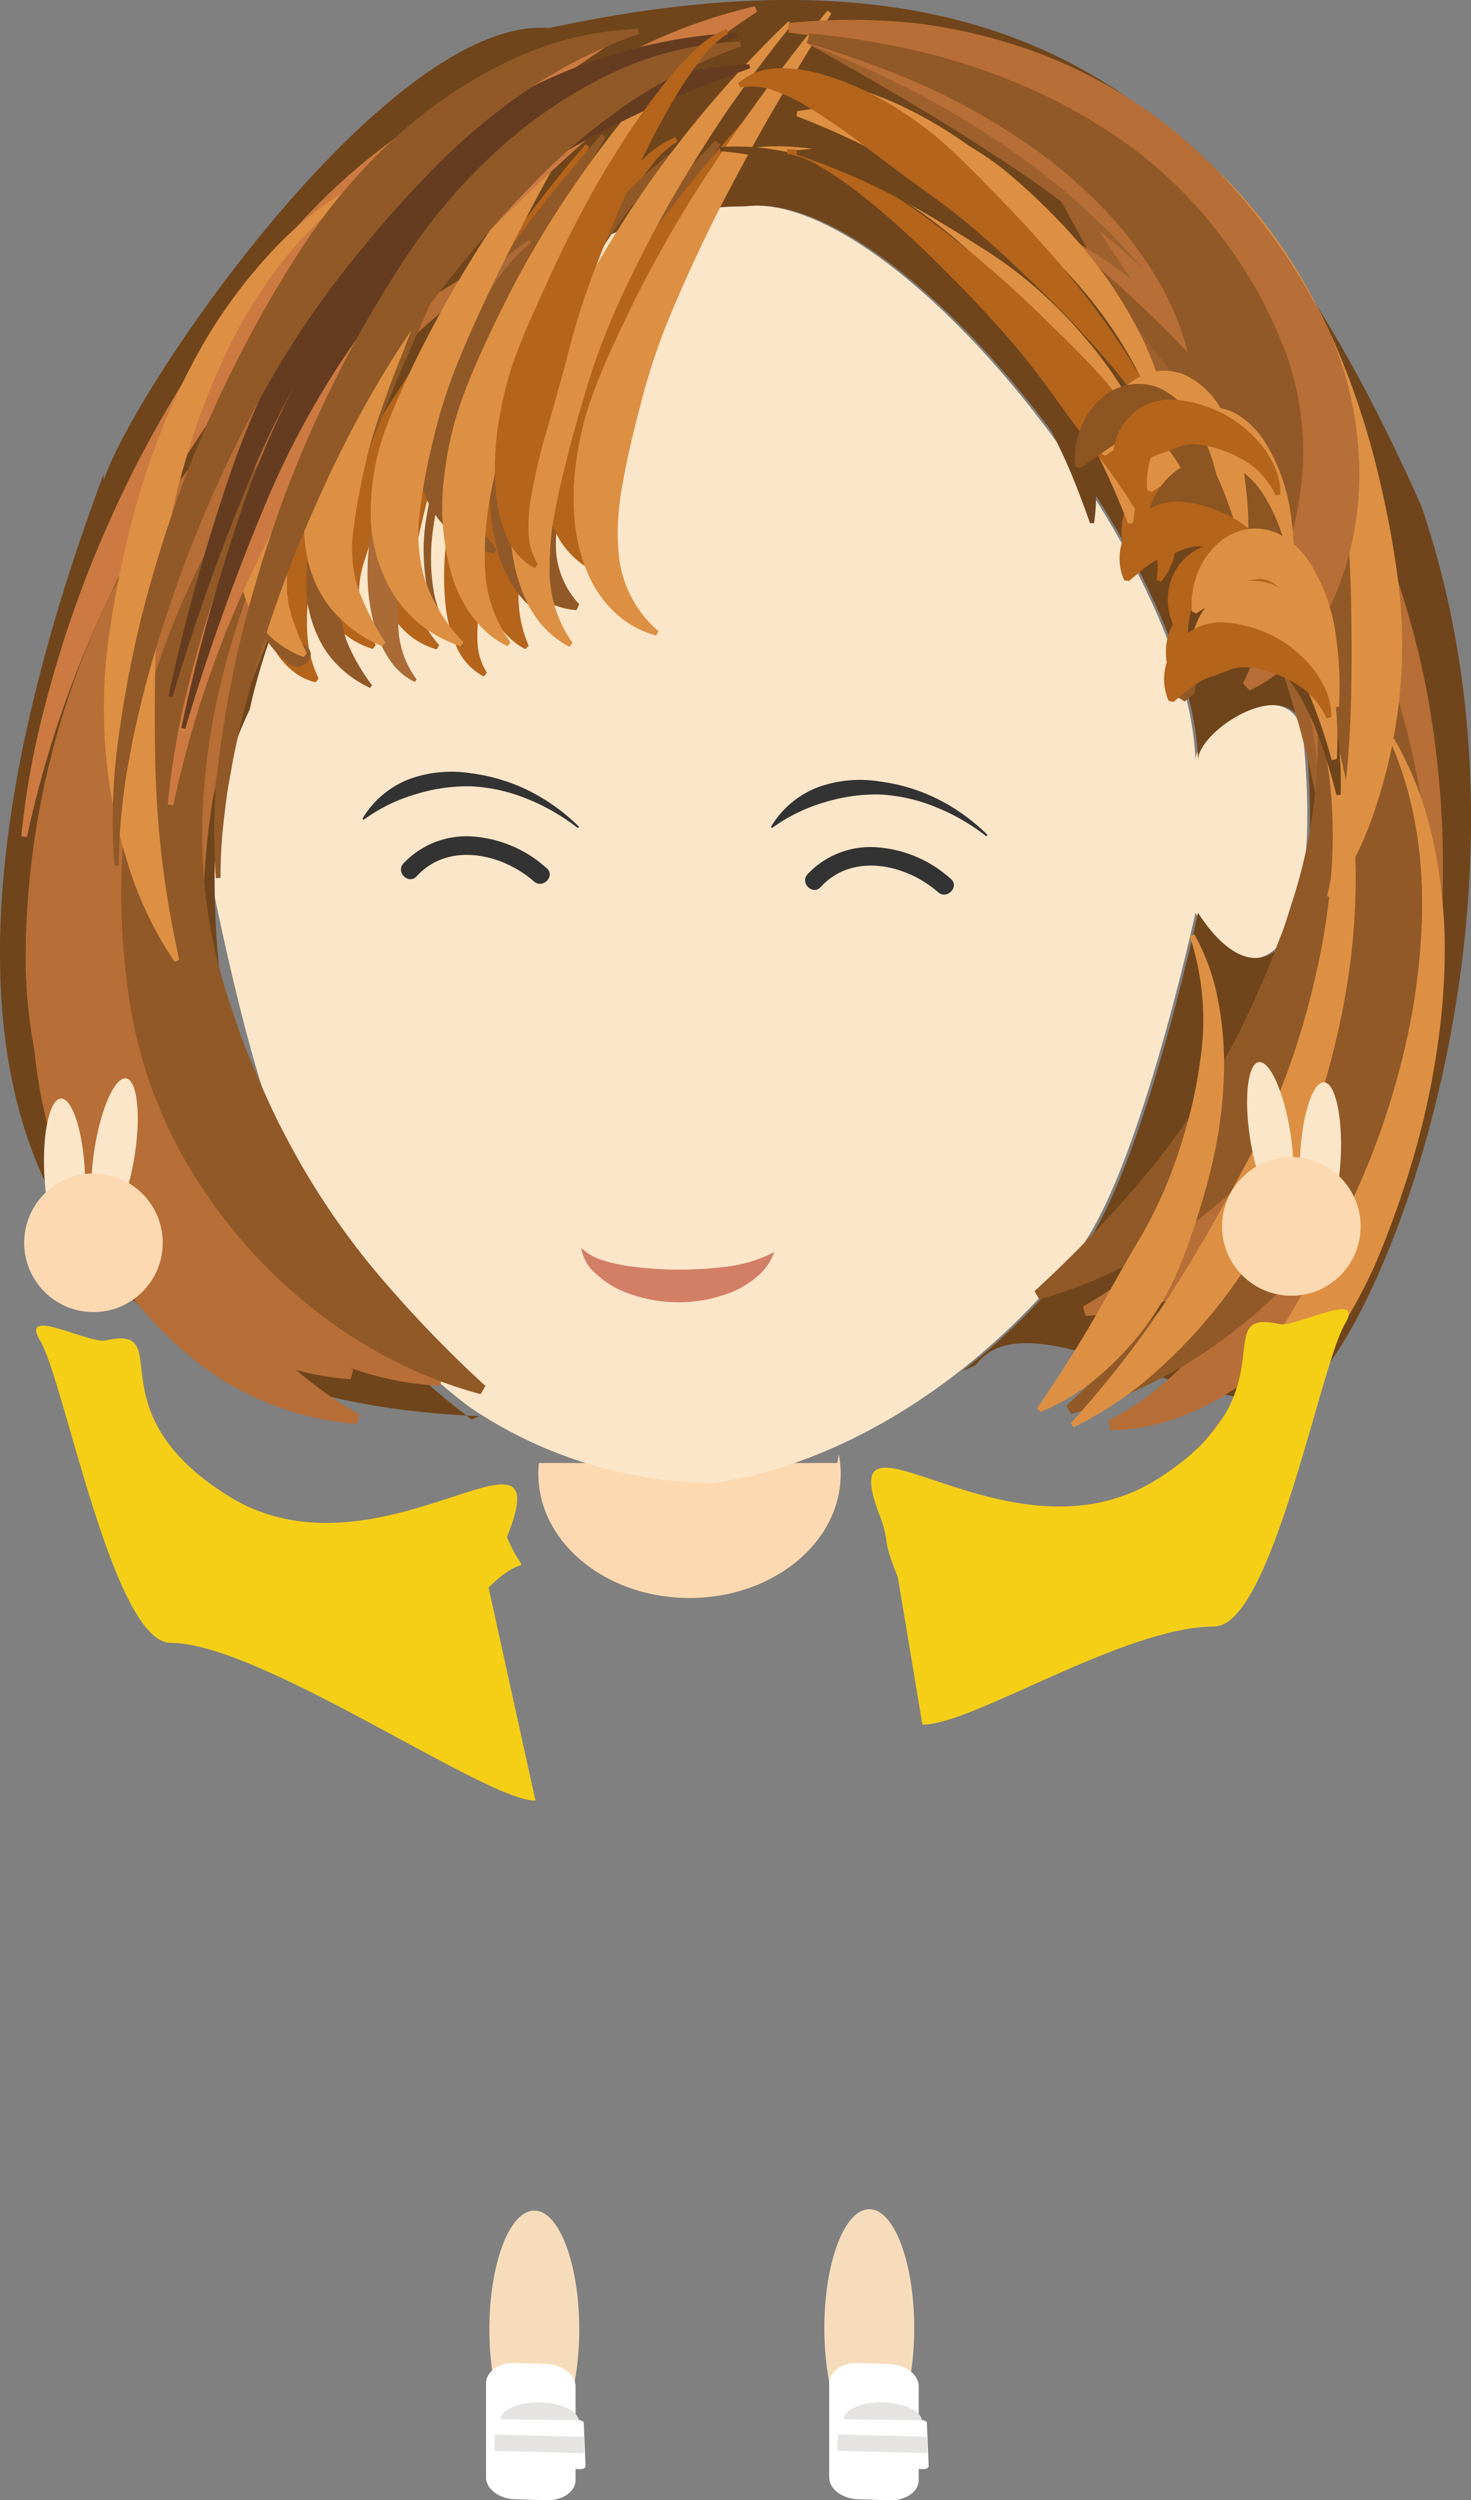 <svg xmlns="http://www.w3.org/2000/svg" viewBox="0 0 180.05 305.9"><rect x="0" y="0" width="180.05" height="305.9" fill="#808080" stroke="none"/><defs><style>.cls-1{fill:#f7dcbc;}.cls-2{fill:#fff;}.cls-3{fill:#e5e4e3;}.cls-4{fill:#f4cf16;}.cls-5{fill:#fcd9b1;}.cls-6{fill:#fce6c9;}.cls-7{fill:#70451b;}.cls-8{fill:#b5641c;}.cls-9{fill:#9e612e;}.cls-10{fill:#b76e37;}.cls-11{fill:#915927;}.cls-12{fill:#aa6b37;}.cls-13{fill:#dd9043;}.cls-14{fill:#cc7a42;}.cls-15{fill:#663c20;}.cls-16{fill:#8c5522;}.cls-17{fill:#d37f66;}.cls-18{fill:#333;}</style></defs><g id="圖層_2" data-name="圖層 2"><g id="圖層_1-2" data-name="圖層 1"><ellipse class="cls-1" cx="65.4" cy="285" rx="5.5" ry="14.54"/><ellipse class="cls-1" cx="106.4" cy="284.83" rx="5.5" ry="14.54"/><path class="cls-2" d="M59.49,303.1V291.58c0-1.42,1.59-2.53,3.56-2.47l3.77.12c2,.06,3.63,1.28,3.63,2.73v11.47c0,1.42-1.6,2.53-3.56,2.47l-3.85-.12C61.08,305.72,59.49,304.52,59.49,303.1Z"/><ellipse class="cls-3" cx="66.06" cy="296.19" rx="2.28" ry="4.81" transform="translate(-231.67 354.9) rotate(-88.58)"/><path class="cls-2" d="M70.83,296.1,61,296c-.36,0-.64.17-.63.39l.22,5.23c0,.21.31.39.66.39l9.8.08c.35,0,.63-.17.62-.39l-.22-5.23C71.48,296.28,71.19,296.1,70.83,296.1Z"/><path class="cls-4" d="M27.9,183c18.38,11.53,41-12,34.15,5.06,2.48,5.91,2.85,1.12-2.25,6.17l5.74,26.07C59.63,220.46,31.9,201,20.9,201c-7.07,0-13-32-16-37-2.58-4.29,6,.44,8,0C21.9,162,11.08,172.45,27.9,183Z"/><path class="cls-5" d="M102.66,177.94a12,12,0,0,1,.24,2.41c0,8.37-8.29,15.16-18.5,15.16s-18.5-6.79-18.5-15.16c0-.46,0-.91.07-1.35h36.52Z"/><path class="cls-6" d="M91,25.24c18.7-2.33,54.54,42.85,55.32,67.78,0-3.88,12.46-11.69,13.24-2.34,2.54,27.63-6.23,31.94-13.24,21,0,0-6.68,30.89-14.05,41s-23.87,25.52-44.77,28.76a53.86,53.86,0,0,1-30.1-9.34h0c-19.52-14.81-25.48-35.4-31.44-63.89-3.51-16.75,1.16-25.32,8.18-40.12C39.57,47.84,59.55,25.24,91,25.24"/><path class="cls-7" d="M58.66,173.26C1,170.92-13.79,128.85,12.69,58v.78C16.59,47.06,47.75,1.87,67.22,3.43c61.55-13.24,86.45,13,106.73,58.43,17.92,52.19-8.57,109.84-16.36,109.06-11.68,2.34-31.94-12.46-38.17-3.89l-1.62.72a79.56,79.56,0,0,0,14.84-15.07c7.37-10.07,14-41,14-41,7,10.9,15.79,6.59,13.25-21-.78-9.35-13.25-1.54-13.25,2.34-.77-24.93-36.61-70.11-55.31-67.78-31.43,0-55.31,36.62-60.76,61.55-3.36,7.06-4.49,13.5-4.28,23,.64,29.1,11.92,49.08,31.44,63.89"/><path class="cls-8" d="M157.13,75.08A15.87,15.87,0,0,0,153.28,69a18.67,18.67,0,0,0-2.64-2.33,15.1,15.1,0,0,0-2.86-1.76,6.19,6.19,0,0,0-2.83-.62c-.84,0-1.29.09-1.76.14a3.75,3.75,0,0,0-2,1c-.83.68-1.65,1.65-2.74,2.71l-.59-.1a7.77,7.77,0,0,1-.44-4.54A6.83,6.83,0,0,1,140.52,59a6.56,6.56,0,0,1,2.91-.93,7.28,7.28,0,0,1,2.76.36,14.85,14.85,0,0,1,4.14,2.36,19.83,19.83,0,0,1,3.09,3,23.59,23.59,0,0,1,2.31,3.45,15.19,15.19,0,0,1,2,7.79Z"/><path class="cls-9" d="M56.43,31C50.12,42.31,44,53.66,38.56,65.27c-1.41,2.87-2.65,5.81-4,8.72L32.77,78.4c-.62,1.46-1.19,2.94-1.73,4.43a138.94,138.94,0,0,0-5.8,17.88,72.27,72.27,0,0,0-2.22,18c.07,1.46,0,2.93.16,4.36l.12,2.14c.08.71.19,1.41.26,2.11l.1,1.06.17,1,.33,2.08c.33,1.35.52,2.75.95,4.08a43.66,43.66,0,0,0,2.89,8c.57,1.33,1.31,2.59,2,3.91.36.64.77,1.27,1.15,1.91s.78,1.29,1.2,1.92c3.28,5.13,7.41,10,11.49,15.27l-.72,1a58.88,58.88,0,0,1-17.17-10.67,46.36,46.36,0,0,1-7-7.89,22.6,22.6,0,0,1-1.49-2.26c-.47-.77-.95-1.54-1.39-2.34a52.28,52.28,0,0,1-2.28-5A44.91,44.91,0,0,1,11.16,118,99.77,99.77,0,0,1,16,98c4.31-12.76,10.48-24.43,17.25-35.58A366.22,366.22,0,0,1,55.43,30.37Z"/><path class="cls-10" d="M56.38,31.09c-2,2.76-4,5.43-5.86,8.27-.93,1.41-1.93,2.77-2.8,4.21l-2.66,4.28A172.37,172.37,0,0,0,35.8,65.62a135.28,135.28,0,0,0-6.73,18.64,107.93,107.93,0,0,0-3.76,19.17,74,74,0,0,0,.55,19.07,98.44,98.44,0,0,0,4.38,17.85,53.43,53.43,0,0,0,8.93,15.76,58.45,58.45,0,0,0,15,12.29l-.33,1.15a37.94,37.94,0,0,1-20.35-7.16,46.78,46.78,0,0,1-14.25-17.3A54.32,54.32,0,0,1,14,123.58a101.39,101.39,0,0,1,1.78-21.49A115.82,115.82,0,0,1,21.5,81.75a142.7,142.7,0,0,1,9-18.85A166.87,166.87,0,0,1,42,45.73,177.47,177.47,0,0,1,55.48,30.3Z"/><path class="cls-10" d="M59.75,27.7C56.91,29.93,54,32,51.31,34.41l-2.05,1.75-1,.87-1,.93-3.85,3.72a113.87,113.87,0,0,0-13.32,16.5,93.58,93.58,0,0,0-9.62,18.58,90.3,90.3,0,0,0-5.35,19.95A74,74,0,0,0,15,117a111,111,0,0,0,4.12,19.42A62.54,62.54,0,0,0,27.89,154a49.54,49.54,0,0,0,15.35,13.61l-.33,1.15a36.37,36.37,0,0,1-21.16-8.9A52.85,52.85,0,0,1,7.91,140.71a60.82,60.82,0,0,1-4.77-22.9,101.65,101.65,0,0,1,10-44.27,100.79,100.79,0,0,1,12.07-18.9A115.76,115.76,0,0,1,40.9,38.9,129.28,129.28,0,0,1,59.11,26.68Z"/><path class="cls-10" d="M60.53,33.15c-2.84,2.23-5.79,4.29-8.45,6.71l-2,1.75-1,.87-1,.94-3.85,3.71a113.87,113.87,0,0,0-13.32,16.5,93.66,93.66,0,0,0-9.62,18.59,90.07,90.07,0,0,0-5.35,19.94,74.06,74.06,0,0,0-.14,20.33A109.94,109.94,0,0,0,19.9,141.9a62.28,62.28,0,0,0,8.77,17.56A49.54,49.54,0,0,0,44,173.07l-.33,1.15a36.37,36.37,0,0,1-21.16-8.9A53,53,0,0,1,8.68,146.17a61,61,0,0,1-4.76-22.9A99,99,0,0,1,26,60.09,115.76,115.76,0,0,1,41.68,44.35,129.21,129.21,0,0,1,59.89,32.14Z"/><path class="cls-11" d="M56.35,31.13a166.61,166.61,0,0,0-12.67,16,116.4,116.4,0,0,0-10,17.51,95.38,95.38,0,0,0-6.59,18.72,79.45,79.45,0,0,0-2.35,19.33,63.94,63.94,0,0,0,3,18.83c.46,1.51,1,3,1.49,4.47s1.1,2.94,1.71,4.38c1.22,2.87,2.47,5.75,3.95,8.52a93.51,93.51,0,0,0,10.53,16,150.2,150.2,0,0,0,14,14.68l-.59,1C45,166.88,32.68,157.47,24.51,145a56.74,56.74,0,0,1-8.33-20.62,86.22,86.22,0,0,1-1.06-22,87.88,87.88,0,0,1,4.27-21.19,103,103,0,0,1,9-19.33,117.62,117.62,0,0,1,12.35-17A147.73,147.73,0,0,1,55.51,30.27Z"/><path class="cls-8" d="M58.92,33.56c-1.59,4-3.37,7.91-5.08,11.84L51.2,51.25c-.9,1.93-1.78,3.87-2.62,5.8a58.15,58.15,0,0,0-2.13,5.86l-1.78,5.51a13.1,13.1,0,0,0-.72,5,9.31,9.31,0,0,0,.64,2.64A25.67,25.67,0,0,0,46,78.93l-.37.47a10.16,10.16,0,0,1-3.18-1.61A10,10,0,0,1,40,74.87a12.66,12.66,0,0,1-1.17-7.63c.62-5,3.39-8.61,5.53-12.37,1.11-1.87,2.24-3.7,3.38-5.53L51.21,44c2.42-3.55,4.75-7.14,7.18-10.68Z"/><path class="cls-8" d="M48,46.1a57.37,57.37,0,0,0-5.58,8.8,42,42,0,0,0-2.09,4.66,39.63,39.63,0,0,0-1.56,4.77A23.06,23.06,0,0,0,38,69.17c-.09,1.59-.2,3.12-.33,4.62a25.9,25.9,0,0,0,0,4.49A14,14,0,0,0,39,83l-.36.48a7,7,0,0,1-2.76-1.34,9.58,9.58,0,0,1-2.1-2.34,13.72,13.72,0,0,1-2-5.82,14.77,14.77,0,0,1,.47-5.9,48.11,48.11,0,0,1,2-5.36,43.75,43.75,0,0,1,2.53-5,47.27,47.27,0,0,1,3.14-4.52,44.47,44.47,0,0,1,7.68-7.59Z"/><path class="cls-8" d="M72.14,18c-3,4.94-6,9.85-8.63,14.94-1.37,2.51-2.65,5.06-3.88,7.63s-2.4,5.15-3.46,7.76a63.18,63.18,0,0,0-2.6,8c-.71,2.67-1.4,5.28-2,7.86a27.16,27.16,0,0,0-.8,7.64,11.36,11.36,0,0,0,3,7.1l-.31.52A9.1,9.1,0,0,1,49.34,77a12.19,12.19,0,0,1-2.66-4.22,21.42,21.42,0,0,1-1-9.53,31.63,31.63,0,0,1,2.28-8.87c1.17-2.78,2.52-5.43,3.87-8.06s2.79-5.17,4.32-7.66,3.15-4.92,4.83-7.3c3.39-4.73,6.92-9.33,10.7-13.71Z"/><path class="cls-8" d="M81.47,25.83q-2.22,3-4.24,6.12c-1.34,2.08-2.58,4.2-3.75,6.37s-2.26,4.34-3.25,6.57-1.94,4.46-2.72,6.74a48.57,48.57,0,0,0-1.82,6.94l-1.37,6.84a40.83,40.83,0,0,0-.83,6.74A15.25,15.25,0,0,0,64.71,79l-.42.42a8.85,8.85,0,0,1-3.1-2.75,13.86,13.86,0,0,1-1.88-3.77,22.7,22.7,0,0,1-1-8.14A26.31,26.31,0,0,1,60,57c.91-2.47,2-4.82,3.09-7.15S65.4,45.22,66.7,43,69.44,38.74,71,36.7A86.41,86.41,0,0,1,81,25.43Z"/><path class="cls-8" d="M82.91,17.34a10.89,10.89,0,0,0-3.22,3A37.86,37.86,0,0,0,77.1,24a81.06,81.06,0,0,0-4.35,7.92q-2,4.05-3.76,8.24c-1.18,2.77-2.29,5.57-3.3,8.4s-1.84,5.72-2.58,8.61-1.56,5.72-2.36,8.53a73.36,73.36,0,0,0-2,8.43,19.68,19.68,0,0,0-.31,4.17,7.55,7.55,0,0,0,1.15,4l-.37.47A7.34,7.34,0,0,1,55.82,79a17,17,0,0,1-1.28-4.9,34.84,34.84,0,0,1,.36-9.7,43.54,43.54,0,0,1,2.57-9.11c1.17-2.9,2.49-5.73,3.78-8.56s2.68-5.59,4.15-8.32,3.07-5.38,4.74-8a87.42,87.42,0,0,1,5.46-7.53,39.62,39.62,0,0,1,3.16-3.45,11.79,11.79,0,0,1,3.94-2.65Z"/><path class="cls-11" d="M53,36.4c-1.75,4-3.58,8-5.18,12a121.31,121.31,0,0,0-4.42,12.15c-.32,1-.54,2.06-.78,3.09s-.38,2.06-.54,3.09-.22,2-.36,3a12.4,12.4,0,0,0-.1,1.48,14.8,14.8,0,0,0-.07,1.48,18,18,0,0,0,.88,5.73,24.11,24.11,0,0,0,3.12,5.43l-.25.32a13.45,13.45,0,0,1-5.35-4.43A15.14,15.14,0,0,1,37.55,73a21.15,21.15,0,0,1,0-3.56A22.57,22.57,0,0,1,38.19,66c.31-1.1.6-2.21,1-3.26s.72-2.14,1.17-3.16c.78-2.1,1.71-4.11,2.62-6.12s2-4,3-5.87c2.11-3.86,4.32-7.63,6.64-11.34Z"/><path class="cls-11" d="M42.17,45.51c-3.74,5.75-7.46,11.69-9.85,18.15-1.45,3.91-2.44,8.48-.83,12.5a12.16,12.16,0,0,0,3.9,5.07c1.51,1.17,3.64-.94,2.12-2.13A9.46,9.46,0,0,1,34,74.33a13,13,0,0,1,.17-6.61C36.05,60.25,40.62,53.4,44.76,47c1.05-1.63-1.54-3.13-2.59-1.52Z"/><path class="cls-11" d="M74.09,16.82c-2.49,4.23-5,8.41-7.32,12.7-1.18,2.12-2.31,4.27-3.38,6.43s-2.12,4.32-3,6.5a42.94,42.94,0,0,0-2.14,6.66,64.26,64.26,0,0,0-1.29,6.37,13.33,13.33,0,0,0,.35,5.9,12.66,12.66,0,0,0,1.34,2.92,30.05,30.05,0,0,0,2.14,2.93l-.31.51a12.37,12.37,0,0,1-3.72-1.46,11.71,11.71,0,0,1-3.15-2.83,13.72,13.72,0,0,1-2.64-8.25,19.91,19.91,0,0,1,1.64-8,72.5,72.5,0,0,1,3.47-6.88,103.57,103.57,0,0,1,8.2-12.47c3-3.92,6.08-7.75,9.35-11.43Z"/><path class="cls-11" d="M86,16.45A55.52,55.52,0,0,0,74.73,28.86a62.57,62.57,0,0,0-7.49,14.85,53.49,53.49,0,0,0-2.12,8c-.5,2.69-.92,5.37-1.18,8a36.45,36.45,0,0,0,0,8,13.88,13.88,0,0,0,3,7.34l-.23.32a9.48,9.48,0,0,1-3.42-2.92,15.38,15.38,0,0,1-2.09-4.07,27.09,27.09,0,0,1-1.27-8.9c.06-6,2.06-11.66,4.32-17a64.92,64.92,0,0,1,8.86-14.88A53.92,53.92,0,0,1,85.8,16.12Z"/><path class="cls-11" d="M76.21,25.28a63,63,0,0,0-10.9,11.24,68.62,68.62,0,0,0-8,13.4A53.22,53.22,0,0,0,53,64.81a25.09,25.09,0,0,0,.11,7.69,14.21,14.21,0,0,0,1.26,3.63,10.42,10.42,0,0,0,2.42,3l-.06.08a10.13,10.13,0,0,1-2.76-2.85,14.85,14.85,0,0,1-1.54-3.7,24.77,24.77,0,0,1-.43-8,47,47,0,0,1,4.62-15.12A66.47,66.47,0,0,1,76.15,25.2Z"/><path class="cls-11" d="M88.18,17.7c-2.84,4.68-5.66,9.35-8.24,14.11Q78,35.37,76.23,39c-1.19,2.4-2.3,4.82-3.3,7.26a48.91,48.91,0,0,0-2.35,7.44l-1.77,7.12a22,22,0,0,0-.75,6.62,10.68,10.68,0,0,0,2.84,6.49l-.34.72a9.09,9.09,0,0,1-4.45-1.54,10.68,10.68,0,0,1-3.39-3.79,15.55,15.55,0,0,1-1.61-4.77,22.11,22.11,0,0,1-.23-4.78,23.93,23.93,0,0,1,2.24-8.71c1.23-2.67,2.66-5.16,4.06-7.61s2.9-4.83,4.46-7.14,3.26-4.52,5-6.7A163.57,163.57,0,0,1,87.55,17.21Z"/><path class="cls-12" d="M65,29.7a22.55,22.55,0,0,0-4.8,5.5,50.85,50.85,0,0,0-3.52,6.44c-1,2.22-2,4.49-2.83,6.79s-1.61,4.62-2.27,7a62.67,62.67,0,0,0-1.52,7.12c-.37,2.39-.74,4.75-1,7.1a35.86,35.86,0,0,0-.3,7A11.26,11.26,0,0,0,51,83.12l-.23.32a7.82,7.82,0,0,1-3-2.6A13,13,0,0,1,46,77.18,24.76,24.76,0,0,1,45,69.33c.11-5.24,1.8-10.15,3.49-14.9A78.94,78.94,0,0,1,54.91,40.7a55.17,55.17,0,0,1,4.3-6.23,21.7,21.7,0,0,1,5.57-5.11Z"/><path class="cls-8" d="M92.78,13.74c-3,4.6-5.93,9.17-8.58,13.9A147,147,0,0,0,76.88,42a56.19,56.19,0,0,0-2.56,7.46C73.64,52,73,54.4,72.49,56.79c-1,4.78-1.17,9.4,3,13.32l-.26.54a9.35,9.35,0,0,1-4.15-1.76,10.54,10.54,0,0,1-3.06-3.71,15.34,15.34,0,0,1-1.39-4.58A21,21,0,0,1,66.55,56a26.53,26.53,0,0,1,2.17-8.51c1.16-2.64,2.5-5.13,3.85-7.59s2.81-4.83,4.32-7.15S80,28.19,81.7,26c3.38-4.36,6.87-8.59,10.61-12.61Z"/><path class="cls-13" d="M57.78,21.62c-1.88,4.93-3.91,9.79-5.8,14.7Q50.5,40,49.1,43.64c-1,2.43-1.87,4.87-2.71,7.31a59.5,59.5,0,0,0-2,7.36,69.6,69.6,0,0,0-1.19,7,15.78,15.78,0,0,0,.58,6.54,32.37,32.37,0,0,0,3.39,6.76l-.39.46a16,16,0,0,1-6.74-5.22A15.06,15.06,0,0,1,38,69.72a17.4,17.4,0,0,1-.76-4.54,22.64,22.64,0,0,1,1.48-8.51c1-2.61,2.13-5.07,3.24-7.51,2.23-4.87,4.75-9.52,7.33-14.13s5.23-9.16,8-13.67Z"/><path class="cls-13" d="M46.29,35c-1.69,3.83-3.53,7.58-5.06,11.43-.84,1.9-1.57,3.83-2.31,5.74L37.87,55l-.93,2.88a35.45,35.45,0,0,0-1.16,5.8,13.64,13.64,0,0,0-.16,1.4c-.06.47-.11.93-.19,1.39s-.06.89-.11,1.34a10.26,10.26,0,0,0-.12,1.33l-.08,1.31c0,.43,0,.85,0,1.29l0,.66c0,.21.07.42.1.64.08.42.08.89.2,1.31a25.36,25.36,0,0,0,2.14,5.56l-.38.46a11.65,11.65,0,0,1-5.58-4.18,12.54,12.54,0,0,1-.94-1.59l-.43-.83c-.11-.29-.2-.58-.3-.87-.19-.59-.38-1.19-.53-1.78l-.26-1.81a9.9,9.9,0,0,1-.07-1.8c0-.59,0-1.18.09-1.77A28.27,28.27,0,0,1,30,62.41c.71-2.16,1.6-4.18,2.46-6.17.46-1,.91-2,1.38-2.92l1.48-2.84c1.07-1.85,2.12-3.69,3.27-5.46,2.29-3.55,4.68-7,7.21-10.35Z"/><path class="cls-13" d="M73.06,11c-3.16,5.59-6.35,11.15-9.26,16.84-1.48,2.83-2.91,5.68-4.25,8.55s-2.66,5.75-3.8,8.67A62.25,62.25,0,0,0,53,53.93a72.79,72.79,0,0,0-1.62,8.71A20,20,0,0,0,52,70.92a21.17,21.17,0,0,0,4.72,7.66l-.33.5a16.34,16.34,0,0,1-4.53-2.36,14.92,14.92,0,0,1-3.65-3.93,18.94,18.94,0,0,1-2.83-10.43A29.52,29.52,0,0,1,47.3,52.21a98.5,98.5,0,0,1,4.06-9.1A148.54,148.54,0,0,1,61.22,26.3C64.86,21,68.6,15.72,72.56,10.65Z"/><path class="cls-13" d="M96.94,3q-3.41,4.19-6.52,8.55c-2.09,2.9-4,5.9-5.88,8.94s-3.62,6.13-5.25,9.28-3.19,6.32-4.56,9.57a82.08,82.08,0,0,0-3.45,9.92c-1,3.34-1.87,6.65-2.64,9.95-.41,1.66-.7,3.31-1,5a36.06,36.06,0,0,0-.36,5,15.27,15.27,0,0,0,2.81,9.45l-.37.47a11.3,11.3,0,0,1-4.32-3.88c-.25-.42-.55-.84-.76-1.29L64,72.55c-.2-.46-.33-.93-.49-1.4a12.22,12.22,0,0,1-.41-1.43,31,31,0,0,1-.4-11.53,44.59,44.59,0,0,1,2.93-10.85c1.41-3.45,3-6.76,4.72-10A128.1,128.1,0,0,1,82.06,18.82,135.81,135.81,0,0,1,96.5,2.61Z"/><path class="cls-13" d="M87.38,3q-3.25,4.26-6.3,8.64t-5.71,9c-1.81,3-3.52,6.14-5.1,9.29s-3.07,6.34-4.39,9.58a77.52,77.52,0,0,0-3.25,9.91c-.88,3.34-1.7,6.64-2.35,9.94a40.34,40.34,0,0,0-.93,9.86,16.44,16.44,0,0,0,3.13,9.36l-.37.47C58.67,77.43,56.2,73.75,55.2,70a29.84,29.84,0,0,1-.86-11.48A42.16,42.16,0,0,1,57,47.62c1.34-3.47,2.91-6.79,4.53-10.06s3.39-6.47,5.29-9.56,3.95-6.08,6.08-9A149.83,149.83,0,0,1,86.93,2.62Z"/><path class="cls-13" d="M101.75,1.66C98,7.76,94.26,13.86,90.91,20.15A193.94,193.94,0,0,0,81.74,39.3a79,79,0,0,0-3.26,9.94c-.88,3.33-1.69,6.63-2.26,9.9L76,60.36l-.15,1.22c-.14.82-.14,1.62-.22,2.44a26.12,26.12,0,0,0,.23,4.77,14.17,14.17,0,0,0,4.74,8.44l-.28.53a11.93,11.93,0,0,1-5-2.76,14.32,14.32,0,0,1-3.44-5,21.56,21.56,0,0,1-1.5-5.8,32.49,32.49,0,0,1-.07-5.83,39.68,39.68,0,0,1,2.57-11c1.33-3.47,2.92-6.79,4.52-10.07s3.36-6.46,5.18-9.59,3.8-6.16,5.81-9.15c4.09-6,8.36-11.74,12.92-17.29Z"/><path class="cls-14" d="M2.61,102.32A100.76,100.76,0,0,1,5.4,86.74a144.72,144.72,0,0,1,4.77-15.16A152.19,152.19,0,0,1,16.62,57,146,146,0,0,1,24.71,43.2a158.76,158.76,0,0,1,9.5-13A77.27,77.27,0,0,1,45.76,18.88a80.17,80.17,0,0,1,13.63-8.71,64.8,64.8,0,0,1,15.1-5.5l.27.64c-4.4,3-8.67,5.91-12.75,9.05s-8,6.4-11.72,9.85-7.35,7-10.93,10.63A113.89,113.89,0,0,0,29.28,46.43a143.34,143.34,0,0,0-8.59,12.83A150.65,150.65,0,0,0,13.39,73,130.07,130.07,0,0,0,3.3,102.42Z"/><path class="cls-13" d="M43.24,23.55c-6.91,5.07-12,12.14-15.59,19.73a80,80,0,0,0-4.56,11.77,92.65,92.65,0,0,0-2.9,12.27,86.31,86.31,0,0,0-1.14,12.51q-.18,6.27-.07,12.5c.08,4.16.32,8.33.81,12.5s1.22,8.34,2.14,12.61l-.55.24a44.82,44.82,0,0,1-5.71-11.94A63.06,63.06,0,0,1,13,92.7a62.24,62.24,0,0,1,.13-13.3,121.34,121.34,0,0,1,2.36-13,98.73,98.73,0,0,1,3.84-12.62A82.51,82.51,0,0,1,25,41.87,62.8,62.8,0,0,1,32.8,31.28,42.58,42.58,0,0,1,42.91,23Z"/><path class="cls-9" d="M129.71,21.8a366.32,366.32,0,0,1,22.16,32.06c6.77,11.15,12.94,22.83,17.25,35.58a99.76,99.76,0,0,1,4.86,20,44.78,44.78,0,0,1-2.56,21.35,52.28,52.28,0,0,1-2.28,5c-.44.8-.92,1.57-1.38,2.34a22.69,22.69,0,0,1-1.5,2.26,46.31,46.31,0,0,1-7,7.89A58.93,58.93,0,0,1,142,158.94l-.72-1c4.08-5.26,8.21-10.14,11.49-15.27.43-.63.84-1.26,1.2-1.92s.79-1.27,1.15-1.91c.67-1.32,1.41-2.58,2-3.91a43.44,43.44,0,0,0,2.9-8c.42-1.33.61-2.73.94-4.08l.33-2.07.17-1,.11-1.06c.06-.7.17-1.4.25-2.11l.13-2.14c.15-1.43.09-2.9.15-4.35a72.27,72.27,0,0,0-2.21-18,140.51,140.51,0,0,0-5.8-17.88c-.55-1.49-1.12-3-1.74-4.43l-1.83-4.41c-1.3-2.91-2.55-5.85-4-8.72-5.42-11.61-11.56-23-17.87-34.24Z"/><path class="cls-10" d="M131.22,21.73a177.47,177.47,0,0,1,13.52,15.43,166.87,166.87,0,0,1,11.51,17.17,142.7,142.7,0,0,1,8.95,18.85,115.82,115.82,0,0,1,5.69,20.34A101.45,101.45,0,0,1,172.67,115a54.32,54.32,0,0,1-5.19,21.51,46.78,46.78,0,0,1-14.25,17.3A37.94,37.94,0,0,1,132.88,161l-.33-1.15a58.45,58.45,0,0,0,15-12.29,53.43,53.43,0,0,0,8.93-15.76,98.34,98.34,0,0,0,4.38-17.84,74.08,74.08,0,0,0,.55-19.08,107.82,107.82,0,0,0-3.76-19.16,135.4,135.4,0,0,0-6.73-18.65,172.37,172.37,0,0,0-9.26-17.77L139,35c-.87-1.44-1.87-2.8-2.8-4.21-1.82-2.84-3.89-5.51-5.86-8.27Z"/><path class="cls-10" d="M126.81,18.89c3.24,1.81,6.42,3.76,9.5,5.88a109,109,0,0,1,8.82,7,93.37,93.37,0,0,1,14.93,17.07,95.35,95.35,0,0,1,10.41,20.42,103.22,103.22,0,0,1,5.27,22.46,116.63,116.63,0,0,1,.53,23.27,71,71,0,0,1-5.75,22.77,61.65,61.65,0,0,1-13.39,19.61,40.22,40.22,0,0,1-9.78,7,33.35,33.35,0,0,1-5.61,2.1,23.76,23.76,0,0,1-5.83.77l-.27-1.17c6.62-3.33,11.28-8.5,15-14.18a79.86,79.86,0,0,0,8.67-18.49,157.65,157.65,0,0,0,5.16-20,87.17,87.17,0,0,0,1.67-20.87,93.92,93.92,0,0,0-3.3-20.83A88.38,88.38,0,0,0,154.94,52a90.53,90.53,0,0,0-12.46-17.53,105.61,105.61,0,0,0-16.31-14.52Z"/><path class="cls-10" d="M126.81,26.68c3.24,1.81,6.42,3.76,9.5,5.88a109,109,0,0,1,8.82,7,93.37,93.37,0,0,1,14.93,17.07A95.35,95.35,0,0,1,170.47,77a103.22,103.22,0,0,1,5.27,22.46,116.63,116.63,0,0,1,.53,23.27,71,71,0,0,1-5.75,22.77,61.65,61.65,0,0,1-13.39,19.61,40.22,40.22,0,0,1-9.78,7,33.35,33.35,0,0,1-5.61,2.1,23.76,23.76,0,0,1-5.83.77l-.27-1.17c6.62-3.33,11.28-8.5,15-14.18a79.86,79.86,0,0,0,8.67-18.49,157.65,157.65,0,0,0,5.16-20,87.17,87.17,0,0,0,1.67-20.87,93.92,93.92,0,0,0-3.3-20.83,88.38,88.38,0,0,0-7.93-19.72,90.53,90.53,0,0,0-12.46-17.53A105.61,105.61,0,0,0,126.17,27.7Z"/><path class="cls-11" d="M130.41,18.58a148.81,148.81,0,0,1,14.81,14.59,117.51,117.51,0,0,1,12.35,17,102.9,102.9,0,0,1,9,19.32,88,88,0,0,1,4.27,21.2,86.24,86.24,0,0,1-1.06,22,56.81,56.81,0,0,1-8.33,20.62c-8.17,12.46-20.52,21.88-34.24,25.66l-.59-1a147.91,147.91,0,0,0,14-14.68,92.84,92.84,0,0,0,10.53-16c1.48-2.78,2.73-5.65,3.95-8.53.61-1.44,1.13-2.91,1.71-4.37s1-3,1.49-4.47a64,64,0,0,0,3-18.84,79.51,79.51,0,0,0-2.35-19.33A95.61,95.61,0,0,0,152.27,53a116.79,116.79,0,0,0-10-17.5,166.73,166.73,0,0,0-12.67-16Z"/><path class="cls-11" d="M134.31,32.6a147.75,147.75,0,0,1,14.8,14.6,117.68,117.68,0,0,1,12.36,17,103.53,103.53,0,0,1,9,19.32,89,89,0,0,1,4.27,21.2,86.7,86.7,0,0,1-1.06,22,57,57,0,0,1-8.34,20.62c-8.17,12.47-20.52,21.88-34.24,25.66l-.58-1a149,149,0,0,0,13.94-14.69,92.9,92.9,0,0,0,10.54-16c1.47-2.78,2.72-5.65,3.95-8.52.6-1.45,1.13-2.92,1.71-4.38s1-3,1.48-4.47a64,64,0,0,0,3-18.83,79.38,79.38,0,0,0-2.34-19.33A96.12,96.12,0,0,0,156.17,67a117.67,117.67,0,0,0-10-17.5,171.2,171.2,0,0,0-12.67-16Z"/><path class="cls-13" d="M141.45,15.25a42.83,42.83,0,0,1,10.12,8.24,62.75,62.75,0,0,1,7.78,10.59A82.51,82.51,0,0,1,165,46a97.15,97.15,0,0,1,3.84,12.62,121.34,121.34,0,0,1,2.36,13,62.24,62.24,0,0,1,.13,13.3,63,63,0,0,1-2.67,13A45.12,45.12,0,0,1,163,109.89l-.55-.24c.92-4.27,1.64-8.43,2.13-12.61a125.06,125.06,0,0,0,.81-12.5c.08-4.16.05-8.32-.06-12.5a89.22,89.22,0,0,0-1.14-12.51,94.28,94.28,0,0,0-2.91-12.27,80,80,0,0,0-4.56-11.77c-3.62-7.59-8.67-14.66-15.58-19.73Z"/><path class="cls-13" d="M159.74,81.81A42.73,42.73,0,0,1,164.43,94,63,63,0,0,1,165.94,107a83.85,83.85,0,0,1-1,13.14A99.71,99.71,0,0,1,162,133a120.38,120.38,0,0,1-4.42,12.49,62.51,62.51,0,0,1-6.48,11.6,63.36,63.36,0,0,1-8.8,10,44.43,44.43,0,0,1-10.89,7.53l-.35-.48c2.91-3.24,5.61-6.5,8.11-9.88s4.77-6.88,6.91-10.45,4.17-7.2,6.14-10.88a87.4,87.4,0,0,0,5.23-11.43,95.3,95.3,0,0,0,3.57-12.09A80.8,80.8,0,0,0,162.94,107c.62-8.38-.25-17-3.74-24.86Z"/><path class="cls-13" d="M170.64,90.38a42.75,42.75,0,0,1,4.7,12.17,63,63,0,0,1,1.5,13.06,82.66,82.66,0,0,1-1,13.14A98,98,0,0,1,173,141.61a120.38,120.38,0,0,1-4.42,12.49A62,62,0,0,1,162,165.7a63.29,63.29,0,0,1-8.79,10,44.62,44.62,0,0,1-10.89,7.53l-.36-.48c2.92-3.24,5.62-6.5,8.12-9.88s4.77-6.88,6.9-10.45,4.17-7.2,6.15-10.88a87.34,87.34,0,0,0,5.22-11.43A93.69,93.69,0,0,0,172,128a79.61,79.61,0,0,0,1.88-12.49c.63-8.38-.25-17-3.73-24.86Z"/><path class="cls-13" d="M146.18,114.31a25.77,25.77,0,0,1,2.84,7.75,40.46,40.46,0,0,1,.81,8.29,56.48,56.48,0,0,1-.71,8.31,69.2,69.2,0,0,1-1.92,8.14c-.8,2.67-1.67,5.34-2.72,7.95a33.3,33.3,0,0,1-4.13,7.36,37.36,37.36,0,0,1-5.78,6.21,25.24,25.24,0,0,1-7.24,4.42l-.37-.47c3.14-4.61,5.87-8.91,8.36-13.44,1.25-2.24,2.52-4.46,3.83-6.69a55.16,55.16,0,0,0,3.53-6.94,64.43,64.43,0,0,0,2.54-7.39,52.69,52.69,0,0,0,1.62-7.66,32.6,32.6,0,0,0-1.2-15.58Z"/><path class="cls-9" d="M99.18,4.14a227,227,0,0,1,24.93,9.3,112.67,112.67,0,0,1,23.55,13.67c1.85,1.44,3.66,3,5.46,4.59.89.82,1.75,1.71,2.63,2.57s1.68,1.84,2.47,2.84a30.43,30.43,0,0,1,4,6.66,26.61,26.61,0,0,1,2,7.73,30,30,0,0,1-2.43,15c-.46,1.14-1,2.19-1.6,3.25s-1.21,2.06-1.9,3a34.45,34.45,0,0,1-2.15,2.79,30.94,30.94,0,0,1-2.43,2.57l-1.08-.5c.24-4.69.85-9,.91-13.08a36.65,36.65,0,0,0-1.16-11.07,47.38,47.38,0,0,0-4-9.73,39.42,39.42,0,0,0-7.06-9.45,86,86,0,0,0-9.54-8.18c-3.37-2.61-6.9-5.09-10.55-7.43C114,13.93,106.38,9.57,98.71,5.25Z"/><path class="cls-10" d="M99.11,4.12a112.74,112.74,0,0,1,13.66,3.32A107.32,107.32,0,0,1,126,12.64,91.7,91.7,0,0,1,138.47,20a73.16,73.16,0,0,1,11.05,9.76A63.82,63.82,0,0,1,158.6,42a32.38,32.38,0,0,1,4.11,15.35,30.65,30.65,0,0,1-4,15.56,26,26,0,0,1-11.06,10.44l-.86-.85a52.18,52.18,0,0,0,4-12.62,36.16,36.16,0,0,0-.06-11.66,14,14,0,0,0-.27-1.41c-.1-.47-.16-.95-.26-1.41-.27-.94-.41-1.88-.7-2.82s-.47-1.88-.8-2.82c-.15-.47-.28-1-.41-1.43l-.52-1.42a41.24,41.24,0,0,0-5.68-11.1,63.59,63.59,0,0,0-8.67-9.66A85.28,85.28,0,0,0,123,17.84a111.43,111.43,0,0,0-11.68-6.92l-3.07-1.53c-1-.51-2.08-.94-3.13-1.42-2.07-1-4.23-1.8-6.37-2.7Z"/><path class="cls-10" d="M96.52,2.82a76.31,76.31,0,0,1,15.41,0,66.63,66.63,0,0,1,15.26,3.7,60.16,60.16,0,0,1,14.07,7.62A64.6,64.6,0,0,1,153,25.36a74.27,74.27,0,0,1,9,13.77,42.34,42.34,0,0,1,4.28,16.09,38.65,38.65,0,0,1-2.48,16.72,27.31,27.31,0,0,1-4.29,7.39c-.49.53-1,1.06-1.44,1.57a16.37,16.37,0,0,1-1.61,1.39,17.15,17.15,0,0,1-3.51,2.19l-.81-.88a31.7,31.7,0,0,0,2.52-6.84,34.36,34.36,0,0,0,.89-6.77,53.69,53.69,0,0,0-1.18-13.32c-.91-4.38-2-8.71-3.38-13.07A50.28,50.28,0,0,0,145.21,31a56.39,56.39,0,0,0-9-10.71A53.65,53.65,0,0,0,124.69,12a65.1,65.1,0,0,0-13.47-5.46l-3.59-.88c-1.2-.32-2.43-.44-3.65-.68l-1.84-.32c-.62-.11-1.24-.15-1.86-.22L96.54,4Z"/><path class="cls-11" d="M99.06,4.1a102,102,0,0,1,14.09,2.33,80.12,80.12,0,0,1,13.71,4.76,66.81,66.81,0,0,1,12.72,7.65,55.66,55.66,0,0,1,10.57,11,54.37,54.37,0,0,1,7.42,13.85,35.53,35.53,0,0,1,1.68,15.77,41.54,41.54,0,0,1-4.67,14.82A36.63,36.63,0,0,1,145,85.83l-1-.64c1-4.85,2-9.31,2.62-13.69a73.33,73.33,0,0,0,.71-12.68,97.25,97.25,0,0,0-1.17-12.08,35.71,35.71,0,0,0-4-11.72,46.59,46.59,0,0,0-7.78-10.2A59.75,59.75,0,0,0,124,16.45,79.63,79.63,0,0,0,112,10,123.72,123.72,0,0,0,98.84,5.28Z"/><path class="cls-13" d="M92.81,9.38c5.91-.52,11.91,1,17.36,3.5a53.19,53.19,0,0,1,7.8,4.51,61.67,61.67,0,0,1,7,5.76,78.22,78.22,0,0,1,6.24,6.62A34.88,34.88,0,0,1,136,37.56a36.43,36.43,0,0,1,2.66,8.79,25.7,25.7,0,0,1,0,9.13l-.59.05a101.51,101.51,0,0,0-7.41-15.23c-1.41-2.37-2.84-4.71-4.3-7.06a48.9,48.9,0,0,0-4.88-6.78,56.27,56.27,0,0,0-5.94-5.92,49.63,49.63,0,0,0-6.77-5A35.16,35.16,0,0,0,92.82,10Z"/><path class="cls-7" d="M157.39,74.49a64.91,64.91,0,0,0-2.47-7.94,28.12,28.12,0,0,0-1.71-3.63,15.06,15.06,0,0,0-2.13-3.09,4.28,4.28,0,0,0-2.48-1.48,4.37,4.37,0,0,0-2,.27,11.6,11.6,0,0,0-2.85,1.74c-1,.78-2.09,1.72-3.35,2.64l-.45-.22a11,11,0,0,1,1-4.54,9.38,9.38,0,0,1,3.22-4,6.85,6.85,0,0,1,2.9-1.09,6.32,6.32,0,0,1,3.21.52,9.74,9.74,0,0,1,4,3.7,22.11,22.11,0,0,1,3.07,8.48,44.17,44.17,0,0,1,.57,8.56Z"/><path class="cls-7" d="M158.12,82.47a63.76,63.76,0,0,0-2.48-7.94,28.08,28.08,0,0,0-1.7-3.63,14.72,14.72,0,0,0-2.13-3.08,3.68,3.68,0,0,0-4.45-1.22,12,12,0,0,0-2.86,1.74c-1,.78-2.08,1.72-3.34,2.64l-.45-.22a10.84,10.84,0,0,1,1-4.54,9.38,9.38,0,0,1,3.22-4,6.71,6.71,0,0,1,2.9-1.08,6.21,6.21,0,0,1,3.21.51,9.81,9.81,0,0,1,4,3.7,22.34,22.34,0,0,1,3.07,8.48,44.17,44.17,0,0,1,.57,8.56Z"/><path class="cls-14" d="M20.53,98.42a99.79,99.79,0,0,1,2.79-15.58,145.24,145.24,0,0,1,4.76-15.15,153.85,153.85,0,0,1,6.46-14.58A149.43,149.43,0,0,1,42.62,39.3a157,157,0,0,1,9.51-13A76.8,76.8,0,0,1,63.67,15,81.28,81.28,0,0,1,77.31,6.27,65.55,65.55,0,0,1,92.41.77l.27.65c-4.4,3-8.68,5.91-12.75,9.05s-8,6.39-11.72,9.84-7.36,7-10.93,10.63A112.51,112.51,0,0,0,47.2,42.53a142.79,142.79,0,0,0-8.59,12.84,149.34,149.34,0,0,0-7.3,13.69A128.85,128.85,0,0,0,21.22,98.52Z"/><path class="cls-15" d="M20.63,85.16a237.23,237.23,0,0,1,7.64-27.47A108.3,108.3,0,0,1,41.26,32a80.82,80.82,0,0,1,9.42-11.18A55.48,55.48,0,0,1,62.44,12c1.08-.58,2.18-1.12,3.27-1.68s2.22-1,3.34-1.51a65.32,65.32,0,0,1,6.89-2.4A63.34,63.34,0,0,1,90.16,4l.1.49c-4.49,1.66-8.87,3.34-13.1,5.27-2.12,1-4.19,2-6.22,3.09-1,.58-2,1.09-3,1.68S66,15.69,65,16.31a100.53,100.53,0,0,0-11,8.16,68.47,68.47,0,0,0-9.55,9.92A104.44,104.44,0,0,0,30.6,58.6a264.07,264.07,0,0,0-9.49,26.69Z"/><path class="cls-15" d="M22.19,89.06a237.39,237.39,0,0,1,7.64-27.48,107.93,107.93,0,0,1,13-25.69,82,82,0,0,1,9.42-11.18A55.52,55.52,0,0,1,64,15.92c1.08-.58,2.18-1.13,3.27-1.69s2.22-1,3.34-1.5a66,66,0,0,1,6.88-2.41A64.69,64.69,0,0,1,91.71,7.86l.1.49C87.33,10,83,11.69,78.71,13.62c-2.11,1-4.19,2-6.21,3.09-1,.58-2,1.09-3,1.68s-2,1.2-2.92,1.82a100.44,100.44,0,0,0-11,8.15A69,69,0,0,0,46,38.28,105.59,105.59,0,0,0,32.15,62.49a266.67,266.67,0,0,0-9.48,26.7Z"/><path class="cls-11" d="M14,105.89a72.66,72.66,0,0,1,.58-16.14,136.76,136.76,0,0,1,3.15-15.88,162.15,162.15,0,0,1,4.93-15.45,147.19,147.19,0,0,1,6.64-14.87,142.67,142.67,0,0,1,8.26-14.16,69.93,69.93,0,0,1,10.8-12.53A57,57,0,0,1,62.12,7.54a39.65,39.65,0,0,1,16-4l.11.59a61.71,61.71,0,0,0-14,7.09,75.64,75.64,0,0,0-11.73,10A146.11,146.11,0,0,0,42.31,32.9a110,110,0,0,0-8.85,13A143.3,143.3,0,0,0,26.3,59.94a154.86,154.86,0,0,0-5.74,14.79,132.6,132.6,0,0,0-4.21,15.33c-.28,1.3-.49,2.61-.74,3.91s-.41,2.62-.56,3.94a64,64,0,0,0-.5,8Z"/><path class="cls-11" d="M26.42,107.45A72.66,72.66,0,0,1,27,91.31a136.35,136.35,0,0,1,3.15-15.88A159.41,159.41,0,0,1,35.08,60a146.13,146.13,0,0,1,6.63-14.87A140.83,140.83,0,0,1,50,31a68.79,68.79,0,0,1,10.8-12.53A57.17,57.17,0,0,1,74.58,9.1a39.91,39.91,0,0,1,16-4l.11.59a62.16,62.16,0,0,0-14,7.1,76.61,76.61,0,0,0-11.73,10A148,148,0,0,0,54.77,34.46a107.89,107.89,0,0,0-8.84,12.95A140.06,140.06,0,0,0,38.77,61.5,155.79,155.79,0,0,0,33,76.28a133.27,133.27,0,0,0-4.2,15.34c-.29,1.3-.49,2.6-.74,3.91s-.41,2.62-.56,3.94a61.9,61.9,0,0,0-.51,7.94Z"/><path class="cls-8" d="M89.14,4.1a11,11,0,0,0-3.22,3,41.68,41.68,0,0,0-2.59,3.67A87,87,0,0,0,79,18.65c-1.35,2.7-2.59,5.45-3.75,8.23s-2.29,5.58-3.31,8.41-1.84,5.72-2.58,8.6S67.78,49.61,67,52.43a71.69,71.69,0,0,0-2,8.42,19.81,19.81,0,0,0-.3,4.18,7.57,7.57,0,0,0,1.14,4l-.37.47a7.2,7.2,0,0,1-3.42-3.76,16.84,16.84,0,0,1-1.29-4.9,34.87,34.87,0,0,1,.36-9.7A43.45,43.45,0,0,1,63.7,42c1.17-2.91,2.49-5.74,3.78-8.56s2.69-5.59,4.15-8.32,3.07-5.38,4.74-8a87.27,87.27,0,0,1,5.46-7.52A39.62,39.62,0,0,1,85,6.19a11.5,11.5,0,0,1,3.94-2.65Z"/><path class="cls-8" d="M157.36,68.66a15.88,15.88,0,0,0-3.84-6.12,20.1,20.1,0,0,0-2.65-2.33A15.1,15.1,0,0,0,148,58.45a6.3,6.3,0,0,0-2.83-.62c-.84,0-1.29.09-1.76.14a3.76,3.76,0,0,0-2,1c-.83.68-1.66,1.64-2.75,2.71l-.59-.11a7.73,7.73,0,0,1-.44-4.53,6.83,6.83,0,0,1,3.12-4.44,6.57,6.57,0,0,1,2.91-.94,7.25,7.25,0,0,1,2.76.37,14.84,14.84,0,0,1,4.14,2.35,19.45,19.45,0,0,1,3.09,3A22.33,22.33,0,0,1,156,60.81a15.08,15.08,0,0,1,2,7.78Z"/><path class="cls-13" d="M92.81,18c5.91-.52,11.91,1,17.36,3.5A53.19,53.19,0,0,1,118,26a61.67,61.67,0,0,1,7,5.76,78.22,78.22,0,0,1,6.24,6.62A34.88,34.88,0,0,1,136,46.13a36.43,36.43,0,0,1,2.66,8.79,25.7,25.7,0,0,1,0,9.13l-.59,0a101.51,101.51,0,0,0-7.41-15.23c-1.41-2.37-2.84-4.71-4.3-7.06A48.9,48.9,0,0,0,121.46,35a56.27,56.27,0,0,0-5.94-5.92,49.63,49.63,0,0,0-6.77-5,35.16,35.16,0,0,0-15.93-5.54Z"/><path class="cls-7" d="M88.14,18c5.89-.44,11.84,1.16,17.23,3.67a51.6,51.6,0,0,1,7.72,4.55A62,62,0,0,1,120,32a77,77,0,0,1,6.12,6.64,36.33,36.33,0,0,1,4.77,7.73A37.59,37.59,0,0,1,133.62,55a26.81,26.81,0,0,1,.3,9l-.5,0c-1-2.81-2-5.46-3.16-8s-2.46-5-3.85-7.43-2.84-4.77-4.34-7.12a51.46,51.46,0,0,0-5-6.76,58.12,58.12,0,0,0-6-5.92,50.67,50.67,0,0,0-6.85-5A35.3,35.3,0,0,0,88.14,18.5Z"/><path class="cls-8" d="M96.34,18.25A11.57,11.57,0,0,1,101,19.3a39.75,39.75,0,0,1,4.19,2.07,87.36,87.36,0,0,1,7.81,5q3.77,2.74,7.31,5.74t6.88,6.25c2.23,2.17,4.47,4.33,6.62,6.62a43.55,43.55,0,0,1,5.69,7.55,34.86,34.86,0,0,1,3.84,8.92,16.8,16.8,0,0,1,.57,5,7.23,7.23,0,0,1-1.83,4.74l-.52-.3a7.6,7.6,0,0,0-.37-4.14A20.65,20.65,0,0,0,139.37,63a72.38,72.38,0,0,0-4.9-7.14c-1.75-2.34-3.54-4.69-5.27-7.11s-3.55-4.82-5.52-7.09-4-4.48-6.12-6.64-4.25-4.29-6.48-6.32a84.76,84.76,0,0,0-6.92-5.81,40,40,0,0,0-3.75-2.49,11,11,0,0,0-4.07-1.59Z"/><path class="cls-13" d="M143.06,59.44a35.17,35.17,0,0,0-5.55-15.93,49.56,49.56,0,0,0-5-6.77,57.34,57.34,0,0,0-5.93-5.94,50.35,50.35,0,0,0-6.77-4.89c-2.36-1.45-4.7-2.88-7.06-4.29A101.63,101.63,0,0,0,97.5,14.21l.06-.6a25.7,25.7,0,0,1,9.13,0,36.7,36.7,0,0,1,8.79,2.66,33.89,33.89,0,0,1,7.78,4.81,76.86,76.86,0,0,1,6.63,6.24,60.79,60.79,0,0,1,5.76,7,52.67,52.67,0,0,1,4.51,7.8c2.46,5.45,4,11.45,3.5,17.36Z"/><path class="cls-7" d="M143.11,64.11a35.26,35.26,0,0,0-5.37-16,50.74,50.74,0,0,0-5-6.85,57,57,0,0,0-5.91-6,51.9,51.9,0,0,0-6.76-5c-2.36-1.5-4.72-2.94-7.12-4.34s-4.87-2.69-7.44-3.86-5.21-2.18-8-3.16l0-.49a26.87,26.87,0,0,1,9,.29,38.43,38.43,0,0,1,8.67,2.77A36.88,36.88,0,0,1,123,26.16a74.28,74.28,0,0,1,6.64,6.13,61.19,61.19,0,0,1,5.78,6.88,53.81,53.81,0,0,1,4.55,7.71c2.51,5.39,4.1,11.35,3.67,17.24Z"/><path class="cls-8" d="M142.75,55.91a10.66,10.66,0,0,0-1.59-4.06,38.59,38.59,0,0,0-2.48-3.75,83.41,83.41,0,0,0-5.81-6.92c-2-2.24-4.15-4.39-6.33-6.48s-4.37-4.15-6.64-6.12-4.66-3.79-7.09-5.52-4.76-3.52-7.1-5.28a75.29,75.29,0,0,0-7.14-4.89,19.81,19.81,0,0,0-3.79-1.79,7.5,7.5,0,0,0-4.14-.38l-.3-.52a7.31,7.31,0,0,1,4.75-1.83,17.16,17.16,0,0,1,5,.57A35.32,35.32,0,0,1,109,12.79a43.7,43.7,0,0,1,7.56,5.68c2.29,2.15,4.45,4.4,6.61,6.63s4.25,4.52,6.26,6.88,3.91,4.8,5.73,7.3a86.74,86.74,0,0,1,5,7.82,39.82,39.82,0,0,1,2.08,4.19,11.69,11.69,0,0,1,1,4.63Z"/><path class="cls-13" d="M157.82,71.72a68.61,68.61,0,0,0-2.67-7.87,27.59,27.59,0,0,0-1.77-3.57,14.14,14.14,0,0,0-2.14-3A3.64,3.64,0,0,0,148.9,56a5.92,5.92,0,0,0-.69.06,8,8,0,0,0-.86.19,11.3,11.3,0,0,0-2.82,1.51c-1.08.71-2.19,1.59-3.58,2.45l-.54-.26a10.37,10.37,0,0,1,.73-4.74,9.33,9.33,0,0,1,3.26-4.19,7.11,7.11,0,0,1,3.08-1.17,6.76,6.76,0,0,1,3.44.57A10.24,10.24,0,0,1,155,54.38,22.32,22.32,0,0,1,158,63a43.09,43.09,0,0,1,.37,8.62Z"/><path class="cls-16" d="M157.58,78.15a65.11,65.11,0,0,0-2.67-7.88,27.53,27.53,0,0,0-1.76-3.57,14.07,14.07,0,0,0-2.15-3,3.57,3.57,0,0,0-2.33-1.26,4.32,4.32,0,0,0-.69.06c-.21,0-.49.07-.86.18a11.13,11.13,0,0,0-2.82,1.51c-1.08.72-2.19,1.6-3.59,2.45l-.53-.26a10.18,10.18,0,0,1,.73-4.73,9.23,9.23,0,0,1,3.26-4.2,7.22,7.22,0,0,1,3.08-1.16,6.65,6.65,0,0,1,3.44.56,10.32,10.32,0,0,1,4.12,3.93,22.09,22.09,0,0,1,3,8.65,43.13,43.13,0,0,1,.38,8.62Z"/><path class="cls-13" d="M152.13,67.24a67.52,67.52,0,0,0-2.67-7.88,28.06,28.06,0,0,0-1.76-3.56,14.61,14.61,0,0,0-2.15-3,3.57,3.57,0,0,0-2.33-1.26,5.72,5.72,0,0,0-.69.06c-.21.05-.49.07-.87.18a11.7,11.7,0,0,0-2.81,1.52c-1.09.71-2.2,1.59-3.59,2.45l-.54-.27a10.35,10.35,0,0,1,.74-4.73,9.26,9.26,0,0,1,3.26-4.19,7,7,0,0,1,3.08-1.17,6.55,6.55,0,0,1,3.44.57,10.24,10.24,0,0,1,4.12,3.92,22.13,22.13,0,0,1,3,8.66,43.85,43.85,0,0,1,.38,8.62Z"/><path class="cls-16" d="M149,68.8a67.49,67.49,0,0,0-2.66-7.88,28.92,28.92,0,0,0-1.77-3.57,14.4,14.4,0,0,0-2.14-3,3.61,3.61,0,0,0-2.34-1.26,4.32,4.32,0,0,0-.69.06c-.21,0-.49.07-.86.18a11.64,11.64,0,0,0-2.82,1.51c-1.08.72-2.19,1.6-3.58,2.46l-.54-.27a10.2,10.2,0,0,1,.73-4.73,9.16,9.16,0,0,1,3.26-4.19A7.11,7.11,0,0,1,138.68,47a6.55,6.55,0,0,1,3.44.57,10.24,10.24,0,0,1,4.12,3.92,22.32,22.32,0,0,1,3,8.66,43,43,0,0,1,.37,8.61Z"/><path class="cls-8" d="M156.9,73.06a9.31,9.31,0,0,0-4.18-4.44,12,12,0,0,0-2.73-1.2,10.6,10.6,0,0,0-2.77-.57,5.38,5.38,0,0,0-2.46.41,17.24,17.24,0,0,1-1.81.67,7.57,7.57,0,0,0-2.06,1c-.8.52-1.62,1.27-2.71,2.15L137.6,71a6.56,6.56,0,0,1-.4-4.13A7.19,7.19,0,0,1,139.6,63,6.87,6.87,0,0,1,144,61.37a14,14,0,0,1,4.21.79,15.54,15.54,0,0,1,3.53,1.69,16.62,16.62,0,0,1,2.87,2.47,12.82,12.82,0,0,1,2.07,3.1,7.68,7.68,0,0,1,.77,3.56Z"/><path class="cls-8" d="M156.12,60.6a9.33,9.33,0,0,0-4.18-4.45,13,13,0,0,0-2.73-1.2,11,11,0,0,0-2.77-.57,5.45,5.45,0,0,0-2.45.42c-.7.28-1.22.48-1.82.67a7.5,7.5,0,0,0-2.06,1c-.8.53-1.62,1.27-2.71,2.16l-.58-.13a6.53,6.53,0,0,1-.4-4.12,7.12,7.12,0,0,1,2.4-3.91,6.82,6.82,0,0,1,4.44-1.59,14.25,14.25,0,0,1,4.21.79,15.56,15.56,0,0,1,3.53,1.7,16.14,16.14,0,0,1,2.87,2.46,12.53,12.53,0,0,1,2.07,3.1,7.75,7.75,0,0,1,.77,3.57Z"/><path class="cls-8" d="M162.58,89.89a15.81,15.81,0,0,0-3.84-6.12,19.4,19.4,0,0,0-2.65-2.33,15.1,15.1,0,0,0-2.86-1.76,6.16,6.16,0,0,0-2.83-.62c-.84,0-1.29.09-1.76.14a3.69,3.69,0,0,0-2,1c-.83.67-1.65,1.64-2.74,2.7l-.59-.1a7.66,7.66,0,0,1-.45-4.53A6.81,6.81,0,0,1,146,73.83a6.45,6.45,0,0,1,2.91-.94,7.25,7.25,0,0,1,2.76.36,15.11,15.11,0,0,1,4.14,2.36,19.9,19.9,0,0,1,3.1,3,22.75,22.75,0,0,1,2.3,3.45,15.12,15.12,0,0,1,2,7.79Z"/><path class="cls-7" d="M162.85,89.29a65.48,65.48,0,0,0-2.48-7.94,28.08,28.08,0,0,0-1.7-3.63,14.38,14.38,0,0,0-2.14-3.08,4.27,4.27,0,0,0-2.48-1.49,4.37,4.37,0,0,0-2,.27,11.92,11.92,0,0,0-2.85,1.74c-1,.78-2.08,1.72-3.35,2.64l-.45-.22a11,11,0,0,1,1-4.54,9.38,9.38,0,0,1,3.22-4,6.61,6.61,0,0,1,2.9-1.08,6.25,6.25,0,0,1,3.21.51,9.87,9.87,0,0,1,4,3.7,22.51,22.51,0,0,1,3.07,8.48,45,45,0,0,1,.56,8.56Z"/><path class="cls-7" d="M163.57,97.27a63.73,63.73,0,0,0-2.47-7.94,28.12,28.12,0,0,0-1.71-3.63,14.6,14.6,0,0,0-2.13-3.08,4.3,4.3,0,0,0-2.48-1.49,4.37,4.37,0,0,0-2,.27A12.26,12.26,0,0,0,150,83.14c-1,.78-2.09,1.72-3.35,2.64l-.45-.22a11.16,11.16,0,0,1,1-4.54,9.33,9.33,0,0,1,3.23-4A6.75,6.75,0,0,1,153.25,76a6.21,6.21,0,0,1,3.21.51,9.81,9.81,0,0,1,4,3.7,22.17,22.17,0,0,1,3.07,8.48,44.17,44.17,0,0,1,.57,8.56Z"/><path class="cls-8" d="M162.82,83.46A16,16,0,0,0,159,77.34,19.32,19.32,0,0,0,156.32,75a15.42,15.42,0,0,0-2.85-1.77,6.21,6.21,0,0,0-2.84-.61c-.84,0-1.29.08-1.75.13a3.75,3.75,0,0,0-2,1c-.83.68-1.65,1.64-2.74,2.71l-.59-.11a7.65,7.65,0,0,1-.45-4.53,6.87,6.87,0,0,1,3.12-4.44,6.47,6.47,0,0,1,2.91-.93,7.11,7.11,0,0,1,2.77.36A14.92,14.92,0,0,1,156,69.18a20,20,0,0,1,3.1,3,22.27,22.27,0,0,1,2.3,3.45,15.09,15.09,0,0,1,2,7.79Z"/><path class="cls-13" d="M163.27,86.52a66.73,66.73,0,0,0-2.67-7.87,26.36,26.36,0,0,0-1.77-3.57,14.4,14.4,0,0,0-2.14-3,3.53,3.53,0,0,0-2.34-1.26,3.3,3.3,0,0,0-.68.06,7.14,7.14,0,0,0-.87.18A11.48,11.48,0,0,0,150,72.6c-1.08.71-2.19,1.59-3.58,2.45l-.54-.26a10.5,10.5,0,0,1,.73-4.74,9.4,9.4,0,0,1,3.26-4.19,7.09,7.09,0,0,1,3.09-1.16,6.68,6.68,0,0,1,3.44.56,10.24,10.24,0,0,1,4.12,3.92,22.19,22.19,0,0,1,3,8.66,43.85,43.85,0,0,1,.38,8.62Z"/><path class="cls-13" d="M163,93a66.89,66.89,0,0,0-2.67-7.88,27.58,27.58,0,0,0-1.77-3.57,14.4,14.4,0,0,0-2.14-3,3.61,3.61,0,0,0-2.34-1.26,4.32,4.32,0,0,0-.69.06c-.21,0-.48.07-.86.18A11.48,11.48,0,0,0,149.75,79c-1.08.72-2.19,1.6-3.58,2.46l-.54-.27a10.44,10.44,0,0,1,.73-4.73,9.23,9.23,0,0,1,3.26-4.19,7.11,7.11,0,0,1,3.08-1.17,6.55,6.55,0,0,1,3.44.57,10.17,10.17,0,0,1,4.12,3.92,22.15,22.15,0,0,1,3,8.66,43,43,0,0,1,.37,8.61Z"/><path class="cls-8" d="M162.35,87.87a9.27,9.27,0,0,0-4.17-4.45,12.54,12.54,0,0,0-2.74-1.2,10.61,10.61,0,0,0-2.76-.57,5.34,5.34,0,0,0-2.46.41,17.36,17.36,0,0,1-1.82.67,7.57,7.57,0,0,0-2.06,1c-.8.52-1.61,1.27-2.7,2.15l-.59-.12a6.56,6.56,0,0,1-.4-4.13,7.25,7.25,0,0,1,2.4-3.91,6.89,6.89,0,0,1,4.44-1.58,14.25,14.25,0,0,1,4.21.79,15.34,15.34,0,0,1,3.53,1.69,15.9,15.9,0,0,1,2.87,2.47,12.53,12.53,0,0,1,2.07,3.1,7.82,7.82,0,0,1,.78,3.56Z"/><path class="cls-17" d="M71.15,152.68a6.5,6.5,0,0,0,2.71,1.53,19.19,19.19,0,0,0,2.91.67,45.47,45.47,0,0,0,12,.11,17.1,17.1,0,0,0,6-1.8,7,7,0,0,1-2,2.91,12.12,12.12,0,0,1-3,1.91,17.8,17.8,0,0,1-13.79-.14,11,11,0,0,1-3-2A5,5,0,0,1,71.15,152.68Z"/><rect class="cls-3" x="60.53" y="298" width="10.99" height="2" transform="translate(7.43 -1.54) rotate(1.42)"/><path class="cls-2" d="M101.49,303.1V291.58c0-1.42,1.59-2.53,3.56-2.47l3.77.12c2,.06,3.63,1.28,3.63,2.73v11.47c0,1.42-1.6,2.53-3.56,2.47l-3.85-.12C103.08,305.72,101.49,304.52,101.49,303.1Z"/><ellipse class="cls-3" cx="108.06" cy="296.19" rx="2.28" ry="4.81" transform="translate(-190.72 396.88) rotate(-88.58)"/><path class="cls-2" d="M112.83,296.1,103,296c-.36,0-.64.17-.63.39l.22,5.23c0,.21.31.39.66.39l9.8.08c.35,0,.63-.17.62-.39l-.22-5.23C113.48,296.28,113.19,296.1,112.83,296.1Z"/><rect class="cls-3" x="102.53" y="298" width="10.99" height="2" transform="translate(7.44 -2.59) rotate(1.42)"/><ellipse class="cls-6" cx="14.03" cy="140.98" rx="9.14" ry="2.49" transform="translate(-127.43 133.07) rotate(-81.12)"/><ellipse class="cls-6" cx="7.9" cy="143.54" rx="2.49" ry="9.14" transform="translate(-7.07 0.56) rotate(-2.83)"/><circle class="cls-5" cx="11.44" cy="152.05" r="8.48"/><path class="cls-4" d="M141.61,181c-18.38,11.53-40.56-12.06-33.71,5,1,3,0,2,2,7l3,18c5.91.15,24.71-12,35.71-12,7.07,0,13-32,16-37,2.57-4.29-6,.44-8,0C147.61,160,158.42,170.45,141.61,181Z"/><ellipse class="cls-6" cx="155.48" cy="138.98" rx="2.49" ry="9.14" transform="translate(-19.59 25.67) rotate(-8.88)"/><ellipse class="cls-6" cx="161.61" cy="141.54" rx="9.14" ry="2.49" transform="translate(12.27 295.97) rotate(-87.17)"/><circle class="cls-5" cx="158.06" cy="150.05" r="8.48"/><path class="cls-18" d="M120.72,102.31a25.33,25.33,0,0,0-6.25-3.59,20.79,20.79,0,0,0-6.88-1.52,21.78,21.78,0,0,0-6.8,1,20.65,20.65,0,0,0-6.28,3.1l-.15-.13a11.46,11.46,0,0,1,5.77-4.86,15.15,15.15,0,0,1,7.6-.69,22.24,22.24,0,0,1,7.16,2.2,24,24,0,0,1,6,4.35Z"/><path class="cls-18" d="M116.39,107.54a15.08,15.08,0,0,0-9.28-3.89,10.56,10.56,0,0,0-8.25,3.29c-1,1.07.61,2.66,1.59,1.59,3.88-4.26,10.44-2.81,14.35.61,1.09,1,2.68-.64,1.59-1.6Z"/><path class="cls-18" d="M70.72,101.31a25.33,25.33,0,0,0-6.25-3.59,20.79,20.79,0,0,0-6.88-1.52,21.78,21.78,0,0,0-6.8,1,20.65,20.65,0,0,0-6.28,3.1l-.15-.13a11.46,11.46,0,0,1,5.77-4.86,15.15,15.15,0,0,1,7.6-.69,22.24,22.24,0,0,1,7.16,2.2,24,24,0,0,1,6,4.35Z"/><path class="cls-18" d="M66.92,106.23a15.09,15.09,0,0,0-9.27-3.9,10.59,10.59,0,0,0-8.26,3.3c-1,1.06.62,2.66,1.6,1.59,3.88-4.26,10.43-2.81,14.34.6,1.09,1,2.69-.63,1.59-1.59Z"/></g></g></svg>